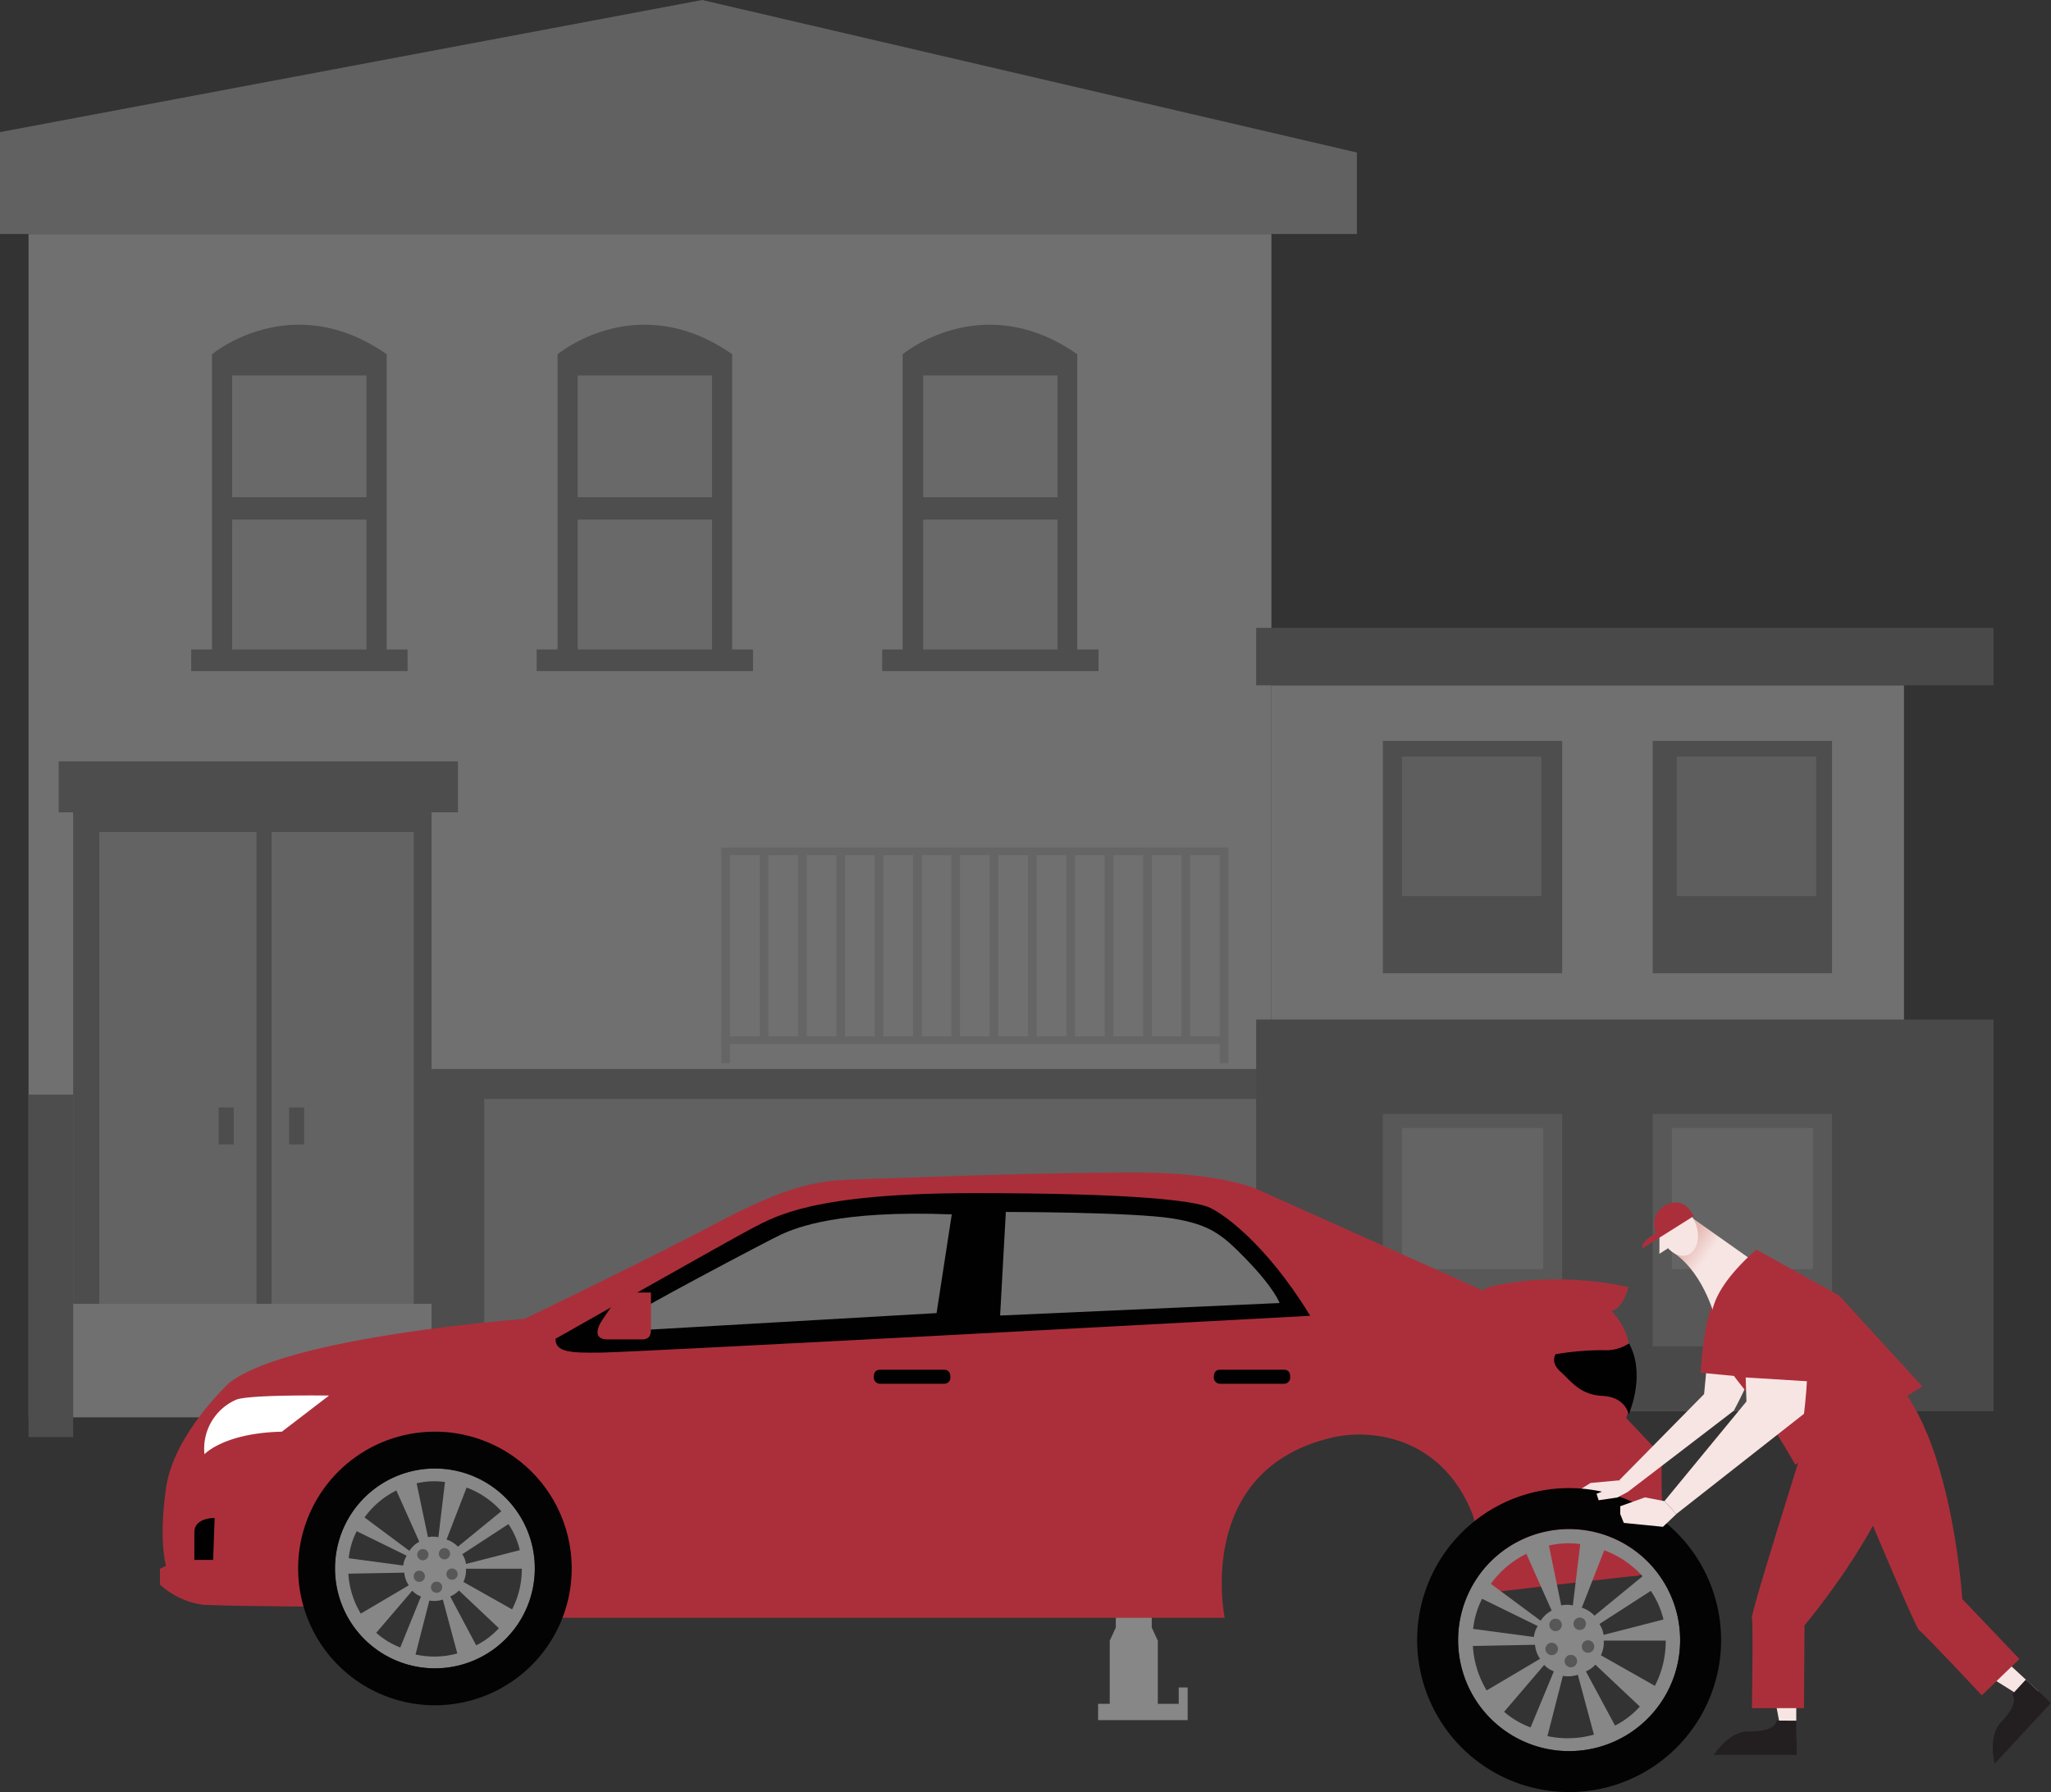 <svg xmlns="http://www.w3.org/2000/svg" xmlns:xlink="http://www.w3.org/1999/xlink" viewBox="0 0 236.31 206.46"><rect x="0" y="0" width="236.31" height="206.46" fill="#333333" stroke="none"/><defs><style>.cls-1{fill:#878787;}.cls-2{opacity:0.3;}.cls-3{fill:#ccc;}.cls-18,.cls-4{fill:none;}.cls-4{stroke:#231f20;stroke-miterlimit:10;stroke-width:0.75px;}.cls-5{fill:#fff;}.cls-6{fill:#8c8c8c;}.cls-7{fill:#e9e8e8;}.cls-8{fill:#898989;}.cls-9{fill:#d2d2d2;}.cls-10{fill:#7d7d7d;}.cls-11{fill:#c2c1c1;}.cls-12{fill:#aeaeae;}.cls-13{fill:#d7d6d6;}.cls-14{fill:#dcdbdb;}.cls-15{fill:#ab2f3a;}.cls-16{fill:#010101;}.cls-17{fill:#717171;}.cls-19{fill:#030303;}.cls-20{fill:#575757;}.cls-21{fill:#f7e5e3;}.cls-22{fill:#231f20;}.cls-23{fill:url(#New_Gradient_Swatch_1);}</style><linearGradient id="New_Gradient_Swatch_1" x1="193.6" y1="144.17" x2="195.91" y2="145.85" gradientUnits="userSpaceOnUse"><stop offset="0" stop-color="#e5b8b1"/><stop offset="1" stop-color="#f7e5e3"/></linearGradient></defs><title>03</title><g id="Layer_2" data-name="Layer 2"><g id="Layer_1-2" data-name="Layer 1"><polygon class="cls-1" points="135.81 194.4 135.81 196.28 133.4 196.28 133.4 188.93 133.36 188.93 132.7 187.49 132.7 183.79 128.56 183.79 128.56 187.49 127.9 188.93 127.86 188.93 127.86 196.28 126.52 196.28 126.52 198.16 127.86 198.16 133.4 198.16 135.81 198.16 136.84 198.16 136.84 196.28 136.84 194.4 135.81 194.4"/><g class="cls-2"><polygon class="cls-3" points="80.9 0 0 15.22 0 26.96 0.88 26.96 156.34 26.96 156.34 17.57 80.9 0"/><path class="cls-4" d="M92.46,143.1"/><rect class="cls-5" x="3.29" y="26.96" width="143.2" height="136.32"/><rect class="cls-3" x="49.72" y="126.61" width="96.77" height="36.67"/><path class="cls-6" d="M24.43,76V40.81s9.17-7.66,20.12,0V76Z"/><rect class="cls-7" x="26.75" y="43.25" width="15.48" height="14.03"/><rect class="cls-7" x="26.75" y="59.86" width="15.48" height="15.48"/><rect class="cls-6" x="22.03" y="74.82" width="24.93" height="2.49"/><path class="cls-6" d="M64.24,76V40.81s9.17-7.66,20.12,0V76Z"/><rect class="cls-7" x="66.56" y="43.25" width="15.48" height="14.03"/><rect class="cls-7" x="66.56" y="59.86" width="15.48" height="15.48"/><rect class="cls-6" x="61.83" y="74.82" width="24.93" height="2.49"/><path class="cls-6" d="M104,76V40.81s9.17-7.66,20.12,0V76Z"/><rect class="cls-7" x="106.37" y="43.25" width="15.48" height="14.03"/><rect class="cls-7" x="106.37" y="59.86" width="15.48" height="15.48"/><rect class="cls-6" x="101.64" y="74.82" width="24.93" height="2.49"/><rect class="cls-8" x="8.43" y="93.58" width="41.29" height="56.62"/><rect class="cls-8" x="6.76" y="87.71" width="46" height="5.87"/><rect class="cls-9" x="11.44" y="95.84" width="36.23" height="54.36"/><rect class="cls-8" x="29.55" y="95.84" width="1.73" height="54.36"/><rect class="cls-8" x="25.2" y="127.58" width="1.73" height="4.26"/><rect class="cls-8" x="33.31" y="127.58" width="1.73" height="4.26"/><rect class="cls-8" x="3.29" y="126.1" width="5.14" height="39.46"/><rect class="cls-8" x="49.72" y="123.15" width="96.77" height="3.46"/><rect class="cls-8" x="49.72" y="126.1" width="6.07" height="35.99"/><rect class="cls-5" x="146.5" y="78.95" width="72.87" height="83.62"/><rect class="cls-10" x="144.73" y="72.33" width="84.96" height="6.62"/><rect class="cls-10" x="144.73" y="117.45" width="84.96" height="45.12"/><rect class="cls-6" x="159.33" y="85.35" width="20.66" height="26.77"/><rect class="cls-11" x="161.53" y="87.16" width="16.07" height="16.07"/><rect class="cls-6" x="190.42" y="85.35" width="20.66" height="26.77"/><rect class="cls-12" x="159.33" y="128.34" width="20.66" height="26.77"/><rect class="cls-13" x="161.53" y="129.95" width="16.26" height="16.26"/><rect class="cls-12" x="190.42" y="128.34" width="20.66" height="26.77"/><rect class="cls-14" x="83.11" y="98.18" width="1" height="24.3"/><rect class="cls-14" x="111.88" y="90.61" width="0.88" height="58.42" transform="translate(-7.5 232.14) rotate(-90)"/><rect class="cls-14" x="111.88" y="68.86" width="0.88" height="58.42" transform="translate(14.25 210.39) rotate(-90)"/><rect class="cls-14" x="87.53" y="98.18" width="1" height="21.64"/><rect class="cls-14" x="91.95" y="98.18" width="1" height="21.64"/><rect class="cls-14" x="96.36" y="98.18" width="1" height="21.64"/><rect class="cls-14" x="100.78" y="98.18" width="1" height="21.64"/><rect class="cls-14" x="105.2" y="98.18" width="1" height="21.64"/><rect class="cls-14" x="109.61" y="98.18" width="1" height="21.64"/><rect class="cls-14" x="114.03" y="98.18" width="1" height="21.64"/><rect class="cls-14" x="118.45" y="98.18" width="1" height="21.64"/><rect class="cls-14" x="122.86" y="98.18" width="1" height="21.64"/><rect class="cls-14" x="127.28" y="98.18" width="1" height="21.64"/><rect class="cls-14" x="131.7" y="98.18" width="1" height="21.64"/><rect class="cls-14" x="136.11" y="98.18" width="1" height="21.64"/><rect class="cls-14" x="140.53" y="98.18" width="1" height="24.3"/><rect class="cls-11" x="193.19" y="87.16" width="16.07" height="16.07"/><rect class="cls-13" x="192.62" y="129.95" width="16.26" height="16.26"/></g><path class="cls-15" d="M60.42,151.94s-27.12,2-34,7.36c0,0-6.42,5.92-7.29,12.12s0,8.95,0,8.95l-.7.37v1.8a9.19,9.19,0,0,0,4.93,2.33c2.61.14,12,.21,12,.21s-3.68-14,10.08-18.89c5.46-1.94,17.78-.67,19.34,12.74a25.26,25.26,0,0,1-.67,7.44h77s-3.56-16.92,12.24-20.73c4.94-1.19,13,.08,16.38,9a21.48,21.48,0,0,1,.52,9s17.68-2.1,18.32-2.1,4.7-2.11,3.65-4-.73-9.81-.73-9.81l-4.13-4.38a12.73,12.73,0,0,0,.49-7.13,7.68,7.68,0,0,0-2.19-5.19s1.3-.16,1.95-2.76a39.18,39.18,0,0,0-11.33-.77c-5.46.59-5.39,1.18-5.39,1.18l-25.55-11.45s-3.93-2.16-14.54-2.15c-11.34,0-23.95.53-32.4.79-3.79.12-7.32.59-15,4.59C74.87,145,60.42,151.94,60.42,151.94Z"/><path class="cls-16" d="M64,154.23s20.63-11.7,22.75-12.78c2.55-1.29,6.84-4,25.44-4s25.13.87,27,1.59c1.45.56,6.55,4,11.77,12.54,0,0-76,4.11-81.63,4.24C65.74,155.87,64,155.8,64,154.23Z"/><path class="cls-17" d="M109.66,139.9l-1.75,11.37-36.45,2.1c-.69.1-.63-.53,0-1.07,1.33-1.11,17.12-9.42,18.49-10.06C91.78,141.4,96.71,139.39,109.66,139.9Z"/><path class="cls-17" d="M115.23,151.55l.66-11.93s14.43,0,19.16.74c4.34.71,5.73,1.82,8.49,4.66,3.34,3.44,3.89,5.09,3.89,5.09Z"/><polygon class="cls-18" points="157.84 153.19 158.12 159.31 166.34 159.31 166.34 153.19 157.84 153.19"/><path class="cls-16" d="M187.69,154.76a4.84,4.84,0,0,1-3,.78,32.55,32.55,0,0,0-5.46.47s-.65.93.56,2,2.19,2.66,4.86,2.8,3,2.13,3,2.13S189.69,158.4,187.69,154.76Z"/><path class="cls-16" d="M24.73,174.87s-2.34-.06-2.34,1.64v3.19h2.17Z"/><path class="cls-5" d="M23.56,167.53s2.2-2.44,8.92-2.6l5.43-4.16s-9.48-.14-10.77.51A6.14,6.14,0,0,0,23.56,167.53Z"/><path class="cls-15" d="M75,153V148.9H73.25a3.18,3.18,0,0,0-2.61,1.35c-.52.75-1.12,1.61-1.39,2.05s-1.06,2,.77,2h4.17C74.8,154.18,75,153.89,75,153Z"/><path class="cls-16" d="M108.76,157.79h-7.34c-.37,0-.74.17-.74.81a.72.72,0,0,0,.65.81h7.52a.72.72,0,0,0,.65-.81C109.5,158,109.13,157.79,108.76,157.79Z"/><path class="cls-16" d="M147.93,157.79H140.6c-.37,0-.74.17-.74.81a.72.72,0,0,0,.65.81H148a.72.72,0,0,0,.65-.81C148.67,158,148.3,157.79,147.93,157.79Z"/><path class="cls-1" d="M50.11,169.18a11.51,11.51,0,1,0,11.51,11.51A11.51,11.51,0,0,0,50.11,169.18Zm8.47,6.4a8.92,8.92,0,0,1,1.31,3l-6.2,1.59a2.65,2.65,0,0,0-.43-1.12Zm-4.82-4.21a10,10,0,0,1,4,2.73l-5,4.08a3.06,3.06,0,0,0-1.31-.82Zm-2.49-.64-.76,6.36a2.65,2.65,0,0,0-1.2,0L48,170.88A8.92,8.92,0,0,1,51.27,170.73Zm-5.59,1,2.63,5.88a3.06,3.06,0,0,0-1.14,1.05L42,174.81A10,10,0,0,1,45.68,171.7Zm-4.57,4.67,5.75,2.82a2.65,2.65,0,0,0-.4,1.13l-6.28-.84A8.92,8.92,0,0,1,41.11,176.37Zm.46,9.49a10,10,0,0,1-1.43-4.6l6.44-.12a3.06,3.06,0,0,0,.52,1.46Zm1.77,2.22,4.16-4.86a2.65,2.65,0,0,0,1,.67l-2.38,5.87A8.92,8.92,0,0,1,43.34,188.09Zm4.53,2.51,1.6-6.24a3.06,3.06,0,0,0,1.55-.11l1.67,6.21A10,10,0,0,1,47.87,190.6Zm7-1.07-3-5.64a2.65,2.65,0,0,0,1-.69l4.61,4.35A8.92,8.92,0,0,1,54.89,189.53Zm-1.48-7.31a3.06,3.06,0,0,0,.3-1.52l6.43,0A10,10,0,0,1,59,185.4Z"/><path class="cls-19" d="M50.11,164.93a15.76,15.76,0,1,0,15.76,15.76A15.76,15.76,0,0,0,50.11,164.93Zm0,27.26a11.51,11.51,0,1,1,11.51-11.51A11.51,11.51,0,0,1,50.11,192.19Z"/><circle class="cls-20" cx="51.21" cy="178.99" r="0.65"/><circle class="cls-20" cx="52.08" cy="181.34" r="0.65"/><circle class="cls-20" cx="48.72" cy="179.1" r="0.65"/><circle class="cls-20" cx="48.31" cy="181.59" r="0.65"/><circle class="cls-20" cx="50.3" cy="182.85" r="0.65"/><polygon class="cls-21" points="204.37 195 205.35 200.2 206.96 200.2 206.96 193.71 204.37 195"/><path class="cls-22" d="M207,202.17h-9.55s1.76-2.76,4-2.71c3.27.06,3.22-1.24,3.22-1.24H207Z"/><polygon class="cls-21" points="229.28 193.2 233.76 196.01 234.86 194.83 230.09 190.43 229.28 193.2"/><path class="cls-22" d="M236.31,196.18l-6.49,7s-.83-3.16.74-4.79c2.27-2.36,1.28-3.2,1.28-3.2l1.57-1.7Z"/><polygon class="cls-21" points="186.5 170.54 183.26 170.84 181.66 171.84 183.53 172.83 185.97 172.43 187.26 171.01 186.5 170.54"/><path class="cls-21" d="M199.76,162.52l-12.21,9.35-1-1.33,9.79-9.94,1.19-12.41c.23-2.76.54-3.54,1.35-3.7,2.91-.58,5.14,3.37,4.74,7.55C203.16,156.41,199.76,162.52,199.76,162.52Z"/><path class="cls-15" d="M195.94,158.14l8.1.78s1.37-11.62-2-11.4S196.61,148,195.94,158.14Z"/><path class="cls-23" d="M195.11,140.41l8.34,5.89-5.75,5.87s-1.18-5.23-4.74-7.76Z"/><ellipse class="cls-21" cx="193.4" cy="141.76" rx="2.12" ry="3" transform="translate(-36.62 74.01) rotate(-19.83)"/><polygon class="cls-21" points="191.21 140.59 191.19 144.44 192.19 143.8 191.21 140.59"/><path class="cls-15" d="M189.28,143.79l5.86-3.69s-1-2.39-3.19-1.28a2.38,2.38,0,0,0-1.12,3.22S188.86,143.12,189.28,143.79Z"/><path class="cls-15" d="M202.35,143.95l9.54,5.29,9.6,10.49-14.65,9a63.76,63.76,0,0,0-4.72-7.25C197.18,155.32,193.82,151.6,202.35,143.95Z"/><path class="cls-15" d="M207.85,166.38s-6.16,19.49-6,20,0,10.4,0,10.4h6l.06-9.54s16.14-19,10.82-28Z"/><path class="cls-15" d="M212.52,167.94s8.13,19.59,8.6,19.87,7.22,7.49,7.22,7.49l4.33-4.18-6.58-6.91s-1.56-24.89-11.65-27.69Z"/><path class="cls-21" d="M207.85,162.87l-14.7,11.54-1.38-1.48,9.45-11.48-.36-11.38c0-2.77.25-3.57,1-3.8,1.75-.51,5.51,1.91,6,3.94C208.88,155,207.85,162.87,207.85,162.87Z"/><path class="cls-15" d="M200.44,158.64l9.65.6s-1-11.39-4.26-12.31c-2.57-.73-5.14-3-6,2.75C199.57,151.41,200,154.52,200.44,158.64Z"/><path class="cls-1" d="M180.79,176.15a12.79,12.79,0,1,0,12.79,12.79A12.79,12.79,0,0,0,180.79,176.15Zm9.41,7.12a9.92,9.92,0,0,1,1.46,3.3l-6.9,1.77a2.94,2.94,0,0,0-.48-1.25Zm-5.36-4.68a11.15,11.15,0,0,1,4.41,3l-5.54,4.54a3.4,3.4,0,0,0-1.46-.92Zm-2.77-.71-.85,7.07a2.94,2.94,0,0,0-1.34,0l-1.42-6.9A9.92,9.92,0,0,1,182.08,177.88ZM175.86,179l2.92,6.54a3.41,3.41,0,0,0-1.27,1.17l-5.74-4.25A11.15,11.15,0,0,1,175.86,179Zm-5.08,5.19,6.39,3.13a2.94,2.94,0,0,0-.44,1.26l-7-.93A9.92,9.92,0,0,1,170.78,184.15Zm.51,10.55a11.15,11.15,0,0,1-1.59-5.12l7.16-.14a3.41,3.41,0,0,0,.58,1.62Zm2,2.47,4.63-5.41a2.94,2.94,0,0,0,1.11.74L176.35,199A9.92,9.92,0,0,1,173.26,197.17Zm5,2.79,1.78-6.94a3.41,3.41,0,0,0,1.72-.13l1.86,6.9A11.15,11.15,0,0,1,178.29,200Zm7.8-1.19-3.37-6.27a2.94,2.94,0,0,0,1.09-.77l5.13,4.83A9.92,9.92,0,0,1,186.1,198.78Zm-1.64-8.12a3.41,3.41,0,0,0,.33-1.69l7.14,0a11.15,11.15,0,0,1-1.25,5.21Z"/><path class="cls-19" d="M180.79,171.43a17.51,17.51,0,1,0,17.51,17.51A17.51,17.51,0,0,0,180.79,171.43Zm0,30.3a12.79,12.79,0,1,1,12.79-12.79A12.79,12.79,0,0,1,180.79,201.73Z"/><circle class="cls-20" cx="182.01" cy="187.06" r="0.72"/><circle class="cls-20" cx="182.97" cy="189.68" r="0.72"/><circle class="cls-20" cx="179.23" cy="187.19" r="0.72"/><circle class="cls-20" cx="178.78" cy="189.96" r="0.72"/><circle class="cls-20" cx="180.99" cy="191.36" r="0.72"/><polygon class="cls-21" points="187.55 171.87 186.36 172.51 184.19 172.83 183.95 172.08 187.21 170.84 187.55 171.87"/><polygon class="cls-21" points="191.77 172.93 189.52 172.5 186.68 173.52 186.68 174.42 187.09 175.44 191.6 175.89 193.15 174.42 191.77 172.93"/></g></g></svg>